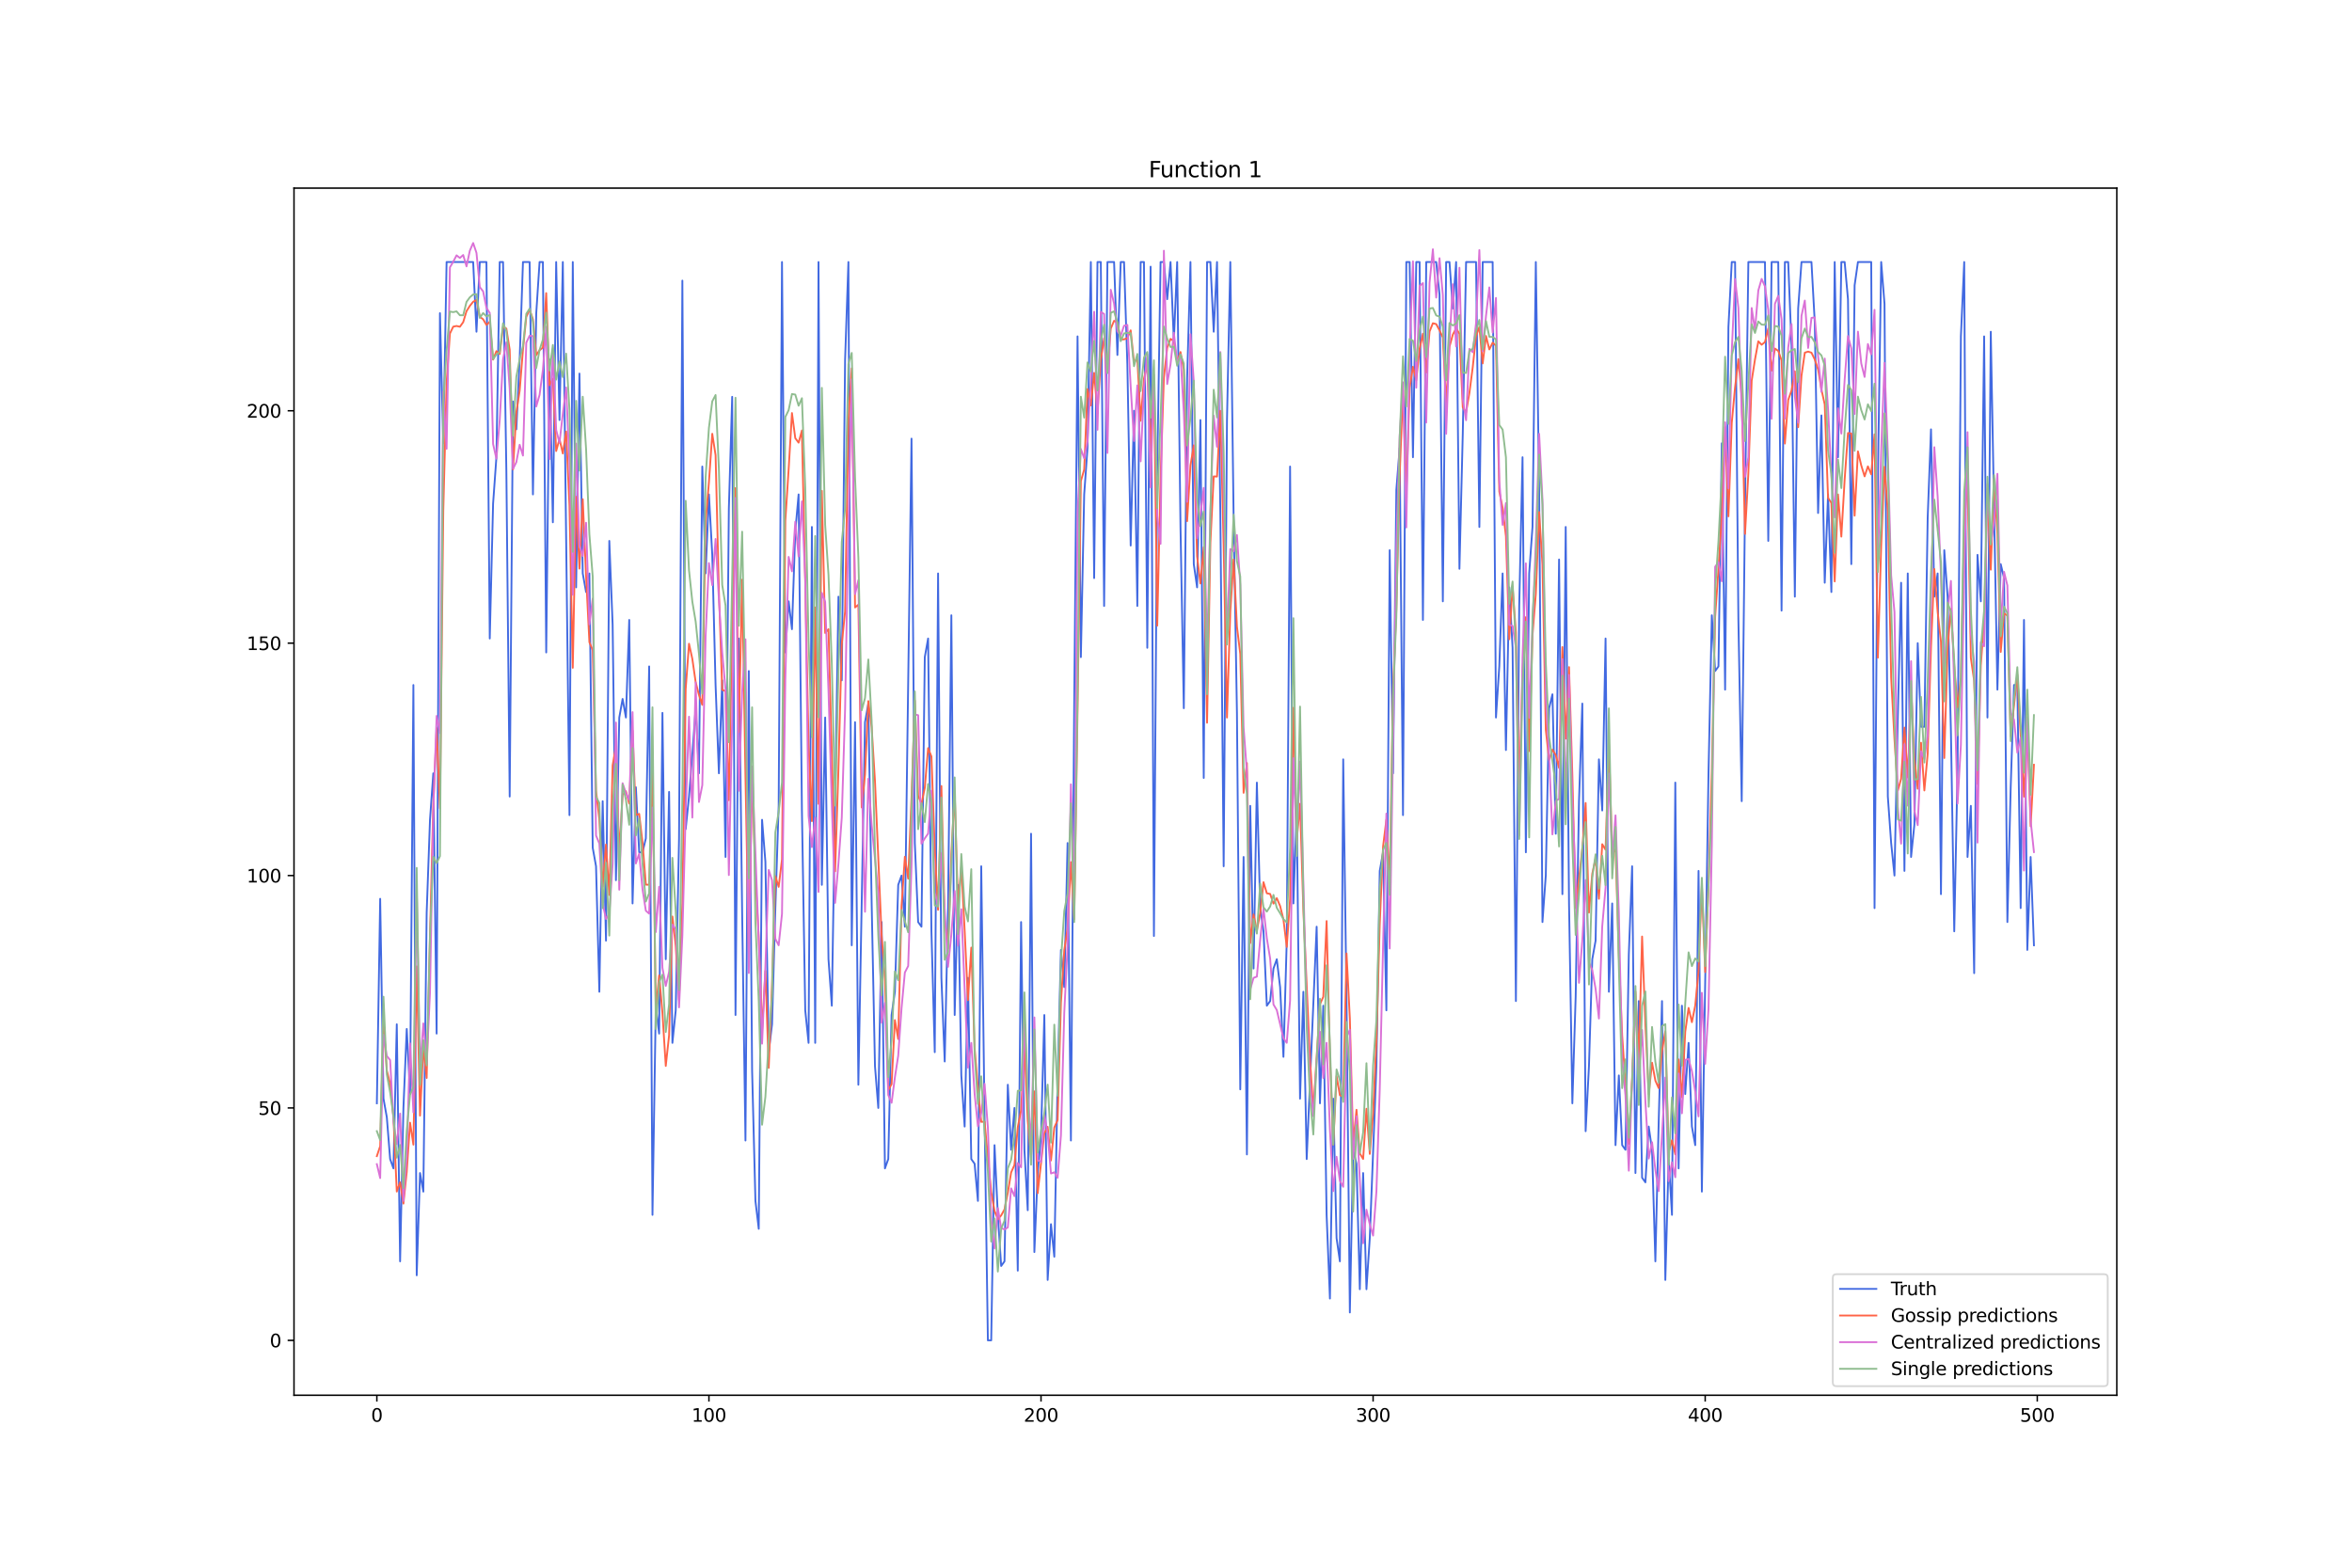 <?xml version="1.0" encoding="utf-8" standalone="no"?>
<!DOCTYPE svg PUBLIC "-//W3C//DTD SVG 1.1//EN"
  "http://www.w3.org/Graphics/SVG/1.1/DTD/svg11.dtd">
<svg xmlns:xlink="http://www.w3.org/1999/xlink" width="1296pt" height="864pt" viewBox="0 0 1296 864" xmlns="http://www.w3.org/2000/svg" version="1.1">
 <defs>
  <style type="text/css">*{stroke-linejoin: round; stroke-linecap: butt}</style>
 </defs>
 <g id="figure_1">
  <g id="patch_1">
   <path d="M 0 864 
L 1296 864 
L 1296 0 
L 0 0 
z
" style="fill: #ffffff"/>
  </g>
  <g id="axes_1">
   <g id="patch_2">
    <path d="M 162 768.96 
L 1166.4 768.96 
L 1166.4 103.68 
L 162 103.68 
z
" style="fill: #ffffff"/>
   </g>
   <g id="matplotlib.axis_1">
    <g id="xtick_1">
     <g id="line2d_1">
      <defs>
       <path id="m28ac983852" d="M 0 0 
L 0 3.5 
" style="stroke: #000000; stroke-width: 0.8"/>
      </defs>
      <g>
       <use xlink:href="#m28ac983852" x="207.655" y="768.96" style="stroke: #000000; stroke-width: 0.8"/>
      </g>
     </g>
     <g id="text_1">
      <!-- 0 -->
      <g transform="translate(204.473 783.558) scale(0.1 -0.1)">
       <defs>
        <path id="DejaVuSans-30" d="M 2034 4250 
Q 1547 4250 1301 3770 
Q 1056 3291 1056 2328 
Q 1056 1369 1301 889 
Q 1547 409 2034 409 
Q 2525 409 2770 889 
Q 3016 1369 3016 2328 
Q 3016 3291 2770 3770 
Q 2525 4250 2034 4250 
z
M 2034 4750 
Q 2819 4750 3233 4129 
Q 3647 3509 3647 2328 
Q 3647 1150 3233 529 
Q 2819 -91 2034 -91 
Q 1250 -91 836 529 
Q 422 1150 422 2328 
Q 422 3509 836 4129 
Q 1250 4750 2034 4750 
z
" transform="scale(0.016)"/>
       </defs>
       <use xlink:href="#DejaVuSans-30"/>
      </g>
     </g>
    </g>
    <g id="xtick_2">
     <g id="line2d_2">
      <g>
       <use xlink:href="#m28ac983852" x="390.639" y="768.96" style="stroke: #000000; stroke-width: 0.8"/>
      </g>
     </g>
     <g id="text_2">
      <!-- 100 -->
      <g transform="translate(381.095 783.558) scale(0.1 -0.1)">
       <defs>
        <path id="DejaVuSans-31" d="M 794 531 
L 1825 531 
L 1825 4091 
L 703 3866 
L 703 4441 
L 1819 4666 
L 2450 4666 
L 2450 531 
L 3481 531 
L 3481 0 
L 794 0 
L 794 531 
z
" transform="scale(0.016)"/>
       </defs>
       <use xlink:href="#DejaVuSans-31"/>
       <use xlink:href="#DejaVuSans-30" x="63.623"/>
       <use xlink:href="#DejaVuSans-30" x="127.246"/>
      </g>
     </g>
    </g>
    <g id="xtick_3">
     <g id="line2d_3">
      <g>
       <use xlink:href="#m28ac983852" x="573.623" y="768.96" style="stroke: #000000; stroke-width: 0.8"/>
      </g>
     </g>
     <g id="text_3">
      <!-- 200 -->
      <g transform="translate(564.079 783.558) scale(0.1 -0.1)">
       <defs>
        <path id="DejaVuSans-32" d="M 1228 531 
L 3431 531 
L 3431 0 
L 469 0 
L 469 531 
Q 828 903 1448 1529 
Q 2069 2156 2228 2338 
Q 2531 2678 2651 2914 
Q 2772 3150 2772 3378 
Q 2772 3750 2511 3984 
Q 2250 4219 1831 4219 
Q 1534 4219 1204 4116 
Q 875 4013 500 3803 
L 500 4441 
Q 881 4594 1212 4672 
Q 1544 4750 1819 4750 
Q 2544 4750 2975 4387 
Q 3406 4025 3406 3419 
Q 3406 3131 3298 2873 
Q 3191 2616 2906 2266 
Q 2828 2175 2409 1742 
Q 1991 1309 1228 531 
z
" transform="scale(0.016)"/>
       </defs>
       <use xlink:href="#DejaVuSans-32"/>
       <use xlink:href="#DejaVuSans-30" x="63.623"/>
       <use xlink:href="#DejaVuSans-30" x="127.246"/>
      </g>
     </g>
    </g>
    <g id="xtick_4">
     <g id="line2d_4">
      <g>
       <use xlink:href="#m28ac983852" x="756.607" y="768.96" style="stroke: #000000; stroke-width: 0.8"/>
      </g>
     </g>
     <g id="text_4">
      <!-- 300 -->
      <g transform="translate(747.063 783.558) scale(0.1 -0.1)">
       <defs>
        <path id="DejaVuSans-33" d="M 2597 2516 
Q 3050 2419 3304 2112 
Q 3559 1806 3559 1356 
Q 3559 666 3084 287 
Q 2609 -91 1734 -91 
Q 1441 -91 1130 -33 
Q 819 25 488 141 
L 488 750 
Q 750 597 1062 519 
Q 1375 441 1716 441 
Q 2309 441 2620 675 
Q 2931 909 2931 1356 
Q 2931 1769 2642 2001 
Q 2353 2234 1838 2234 
L 1294 2234 
L 1294 2753 
L 1863 2753 
Q 2328 2753 2575 2939 
Q 2822 3125 2822 3475 
Q 2822 3834 2567 4026 
Q 2313 4219 1838 4219 
Q 1578 4219 1281 4162 
Q 984 4106 628 3988 
L 628 4550 
Q 988 4650 1302 4700 
Q 1616 4750 1894 4750 
Q 2613 4750 3031 4423 
Q 3450 4097 3450 3541 
Q 3450 3153 3228 2886 
Q 3006 2619 2597 2516 
z
" transform="scale(0.016)"/>
       </defs>
       <use xlink:href="#DejaVuSans-33"/>
       <use xlink:href="#DejaVuSans-30" x="63.623"/>
       <use xlink:href="#DejaVuSans-30" x="127.246"/>
      </g>
     </g>
    </g>
    <g id="xtick_5">
     <g id="line2d_5">
      <g>
       <use xlink:href="#m28ac983852" x="939.591" y="768.96" style="stroke: #000000; stroke-width: 0.8"/>
      </g>
     </g>
     <g id="text_5">
      <!-- 400 -->
      <g transform="translate(930.047 783.558) scale(0.1 -0.1)">
       <defs>
        <path id="DejaVuSans-34" d="M 2419 4116 
L 825 1625 
L 2419 1625 
L 2419 4116 
z
M 2253 4666 
L 3047 4666 
L 3047 1625 
L 3713 1625 
L 3713 1100 
L 3047 1100 
L 3047 0 
L 2419 0 
L 2419 1100 
L 313 1100 
L 313 1709 
L 2253 4666 
z
" transform="scale(0.016)"/>
       </defs>
       <use xlink:href="#DejaVuSans-34"/>
       <use xlink:href="#DejaVuSans-30" x="63.623"/>
       <use xlink:href="#DejaVuSans-30" x="127.246"/>
      </g>
     </g>
    </g>
    <g id="xtick_6">
     <g id="line2d_6">
      <g>
       <use xlink:href="#m28ac983852" x="1122.575" y="768.96" style="stroke: #000000; stroke-width: 0.8"/>
      </g>
     </g>
     <g id="text_6">
      <!-- 500 -->
      <g transform="translate(1113.032 783.558) scale(0.1 -0.1)">
       <defs>
        <path id="DejaVuSans-35" d="M 691 4666 
L 3169 4666 
L 3169 4134 
L 1269 4134 
L 1269 2991 
Q 1406 3038 1543 3061 
Q 1681 3084 1819 3084 
Q 2600 3084 3056 2656 
Q 3513 2228 3513 1497 
Q 3513 744 3044 326 
Q 2575 -91 1722 -91 
Q 1428 -91 1123 -41 
Q 819 9 494 109 
L 494 744 
Q 775 591 1075 516 
Q 1375 441 1709 441 
Q 2250 441 2565 725 
Q 2881 1009 2881 1497 
Q 2881 1984 2565 2268 
Q 2250 2553 1709 2553 
Q 1456 2553 1204 2497 
Q 953 2441 691 2322 
L 691 4666 
z
" transform="scale(0.016)"/>
       </defs>
       <use xlink:href="#DejaVuSans-35"/>
       <use xlink:href="#DejaVuSans-30" x="63.623"/>
       <use xlink:href="#DejaVuSans-30" x="127.246"/>
      </g>
     </g>
    </g>
   </g>
   <g id="matplotlib.axis_2">
    <g id="ytick_1">
     <g id="line2d_7">
      <defs>
       <path id="m2961b2c494" d="M 0 0 
L -3.5 0 
" style="stroke: #000000; stroke-width: 0.8"/>
      </defs>
      <g>
       <use xlink:href="#m2961b2c494" x="162" y="738.72" style="stroke: #000000; stroke-width: 0.8"/>
      </g>
     </g>
     <g id="text_7">
      <!-- 0 -->
      <g transform="translate(148.637 742.519) scale(0.1 -0.1)">
       <use xlink:href="#DejaVuSans-30"/>
      </g>
     </g>
    </g>
    <g id="ytick_2">
     <g id="line2d_8">
      <g>
       <use xlink:href="#m2961b2c494" x="162" y="610.635" style="stroke: #000000; stroke-width: 0.8"/>
      </g>
     </g>
     <g id="text_8">
      <!-- 50 -->
      <g transform="translate(142.275 614.434) scale(0.1 -0.1)">
       <use xlink:href="#DejaVuSans-35"/>
       <use xlink:href="#DejaVuSans-30" x="63.623"/>
      </g>
     </g>
    </g>
    <g id="ytick_3">
     <g id="line2d_9">
      <g>
       <use xlink:href="#m2961b2c494" x="162" y="482.55" style="stroke: #000000; stroke-width: 0.8"/>
      </g>
     </g>
     <g id="text_9">
      <!-- 100 -->
      <g transform="translate(135.912 486.349) scale(0.1 -0.1)">
       <use xlink:href="#DejaVuSans-31"/>
       <use xlink:href="#DejaVuSans-30" x="63.623"/>
       <use xlink:href="#DejaVuSans-30" x="127.246"/>
      </g>
     </g>
    </g>
    <g id="ytick_4">
     <g id="line2d_10">
      <g>
       <use xlink:href="#m2961b2c494" x="162" y="354.464" style="stroke: #000000; stroke-width: 0.8"/>
      </g>
     </g>
     <g id="text_10">
      <!-- 150 -->
      <g transform="translate(135.912 358.263) scale(0.1 -0.1)">
       <use xlink:href="#DejaVuSans-31"/>
       <use xlink:href="#DejaVuSans-35" x="63.623"/>
       <use xlink:href="#DejaVuSans-30" x="127.246"/>
      </g>
     </g>
    </g>
    <g id="ytick_5">
     <g id="line2d_11">
      <g>
       <use xlink:href="#m2961b2c494" x="162" y="226.379" style="stroke: #000000; stroke-width: 0.8"/>
      </g>
     </g>
     <g id="text_11">
      <!-- 200 -->
      <g transform="translate(135.912 230.178) scale(0.1 -0.1)">
       <use xlink:href="#DejaVuSans-32"/>
       <use xlink:href="#DejaVuSans-30" x="63.623"/>
       <use xlink:href="#DejaVuSans-30" x="127.246"/>
      </g>
     </g>
    </g>
   </g>
   <g id="line2d_12">
    <path d="M 207.655 608.073 
L 209.484 495.358 
L 211.314 605.511 
L 213.144 615.758 
L 214.974 638.814 
L 216.804 643.937 
L 218.634 564.524 
L 220.463 695.171 
L 222.293 610.635 
L 224.123 567.086 
L 225.953 602.95 
L 227.783 377.52 
L 229.613 702.856 
L 231.442 646.499 
L 233.272 656.745 
L 235.102 503.043 
L 236.932 451.809 
L 238.762 426.192 
L 240.592 569.647 
L 242.422 172.583 
L 244.251 244.311 
L 246.081 144.404 
L 260.72 144.404 
L 262.55 182.83 
L 264.38 144.404 
L 268.039 144.404 
L 269.869 351.903 
L 271.699 277.613 
L 273.529 251.996 
L 275.359 144.404 
L 277.189 144.404 
L 279.018 259.681 
L 280.848 439.001 
L 282.678 221.256 
L 284.508 236.626 
L 286.338 198.2 
L 288.168 144.404 
L 291.827 144.404 
L 293.657 272.49 
L 295.487 172.583 
L 297.317 144.404 
L 299.147 144.404 
L 300.976 359.588 
L 302.806 198.2 
L 304.636 287.86 
L 306.466 144.404 
L 308.296 231.502 
L 310.126 144.404 
L 313.785 449.247 
L 315.615 144.404 
L 317.445 323.724 
L 319.275 205.885 
L 321.105 316.039 
L 322.935 326.285 
L 324.764 316.039 
L 326.594 467.179 
L 328.424 477.426 
L 330.254 546.592 
L 332.084 441.562 
L 333.914 518.413 
L 335.743 298.107 
L 337.573 344.217 
L 339.403 485.111 
L 341.233 395.452 
L 343.063 385.205 
L 344.893 395.452 
L 346.723 341.656 
L 348.552 497.92 
L 350.382 433.877 
L 352.212 469.741 
L 354.042 469.741 
L 355.872 462.056 
L 357.702 367.273 
L 359.531 669.554 
L 361.361 554.277 
L 363.191 569.647 
L 365.021 392.89 
L 366.851 528.66 
L 368.681 436.439 
L 370.51 574.771 
L 372.34 556.839 
L 374.17 462.056 
L 376 154.651 
L 377.83 456.932 
L 379.66 439.001 
L 381.489 415.945 
L 383.319 390.328 
L 385.149 426.192 
L 386.979 257.119 
L 388.809 316.039 
L 390.639 272.49 
L 392.469 305.792 
L 394.298 377.52 
L 396.128 426.192 
L 397.958 374.958 
L 399.788 472.303 
L 401.618 280.175 
L 403.448 218.694 
L 405.277 559.401 
L 407.107 351.903 
L 408.937 503.043 
L 410.767 628.567 
L 412.597 369.834 
L 414.427 590.141 
L 416.256 661.869 
L 418.086 677.239 
L 419.916 451.809 
L 421.746 474.864 
L 423.576 579.894 
L 425.406 564.524 
L 427.236 500.481 
L 429.065 444.124 
L 430.895 144.404 
L 432.725 359.588 
L 434.555 331.409 
L 436.385 346.779 
L 438.215 292.983 
L 440.044 272.49 
L 441.874 446.686 
L 443.704 556.839 
L 445.534 574.771 
L 447.364 290.422 
L 449.194 574.771 
L 451.023 144.404 
L 452.853 487.673 
L 454.683 395.452 
L 456.513 528.66 
L 458.343 554.277 
L 462.003 328.847 
L 463.832 374.958 
L 465.662 198.2 
L 467.492 144.404 
L 469.322 520.975 
L 471.152 398.013 
L 472.982 597.826 
L 476.641 398.013 
L 478.471 387.766 
L 480.301 497.92 
L 482.131 587.579 
L 483.961 610.635 
L 485.79 508.167 
L 487.62 643.937 
L 489.45 638.814 
L 491.28 559.401 
L 493.11 546.592 
L 494.94 487.673 
L 496.77 482.55 
L 498.599 510.728 
L 502.259 241.749 
L 504.089 464.618 
L 505.919 508.167 
L 507.749 510.728 
L 509.578 362.149 
L 511.408 351.903 
L 513.238 513.29 
L 515.068 579.894 
L 516.898 316.039 
L 518.728 538.907 
L 520.557 585.018 
L 522.387 500.481 
L 524.217 339.094 
L 526.047 559.401 
L 527.877 487.673 
L 529.707 592.703 
L 531.536 620.882 
L 533.366 538.907 
L 535.196 638.814 
L 537.026 641.375 
L 538.856 661.869 
L 540.686 477.426 
L 542.516 615.758 
L 544.345 738.72 
L 546.175 738.72 
L 548.005 631.128 
L 549.835 669.554 
L 551.665 697.733 
L 553.495 695.171 
L 555.324 597.826 
L 557.154 633.69 
L 558.984 610.635 
L 560.814 700.294 
L 562.644 508.167 
L 564.474 633.69 
L 566.303 666.992 
L 568.133 459.494 
L 569.963 690.048 
L 571.793 646.499 
L 573.623 626.005 
L 575.453 559.401 
L 577.283 705.418 
L 579.112 674.677 
L 580.942 692.609 
L 582.772 595.265 
L 584.602 523.537 
L 586.432 544.03 
L 588.262 464.618 
L 590.091 628.567 
L 591.921 387.766 
L 593.751 185.392 
L 595.581 362.149 
L 597.411 272.49 
L 599.241 246.873 
L 601.07 144.404 
L 602.9 318.6 
L 604.73 144.404 
L 606.56 144.404 
L 608.39 333.971 
L 610.22 144.404 
L 613.879 144.404 
L 615.709 195.639 
L 617.539 144.404 
L 619.369 144.404 
L 621.199 200.762 
L 623.029 300.668 
L 624.858 226.379 
L 626.688 333.971 
L 628.518 144.404 
L 630.348 144.404 
L 632.178 357.026 
L 634.008 146.966 
L 635.837 515.852 
L 637.667 259.681 
L 639.497 144.404 
L 641.327 144.404 
L 643.157 164.898 
L 644.987 144.404 
L 646.817 187.953 
L 648.646 144.404 
L 650.476 290.422 
L 652.306 390.328 
L 654.136 208.447 
L 655.966 144.404 
L 657.796 310.915 
L 659.625 323.724 
L 661.455 231.502 
L 663.285 428.754 
L 665.115 144.404 
L 666.945 144.404 
L 668.775 182.83 
L 670.604 144.404 
L 672.434 282.737 
L 674.264 477.426 
L 676.094 231.502 
L 677.924 144.404 
L 679.754 285.298 
L 681.583 392.89 
L 683.413 600.388 
L 685.243 472.303 
L 687.073 636.252 
L 688.903 444.124 
L 690.733 533.784 
L 692.563 431.315 
L 694.392 500.481 
L 696.222 513.29 
L 698.052 554.277 
L 699.882 551.716 
L 701.712 533.784 
L 703.542 528.66 
L 705.371 544.03 
L 707.201 582.456 
L 709.031 518.413 
L 710.861 257.119 
L 712.691 497.92 
L 714.521 446.686 
L 716.35 605.511 
L 718.18 546.592 
L 720.01 638.814 
L 725.5 510.728 
L 727.33 608.073 
L 729.159 554.277 
L 730.989 669.554 
L 732.819 715.665 
L 734.649 605.511 
L 736.479 682.362 
L 738.309 695.171 
L 740.138 418.507 
L 741.968 551.716 
L 743.798 723.35 
L 745.628 633.69 
L 747.458 641.375 
L 749.288 710.541 
L 751.117 646.499 
L 752.947 710.541 
L 754.777 682.362 
L 758.437 587.579 
L 760.267 479.988 
L 762.097 469.741 
L 763.926 556.839 
L 765.756 303.23 
L 767.586 426.192 
L 769.416 269.928 
L 771.246 246.873 
L 773.076 449.247 
L 774.905 144.404 
L 776.735 144.404 
L 778.565 251.996 
L 780.395 144.404 
L 782.225 144.404 
L 784.055 341.656 
L 785.884 144.404 
L 791.374 144.404 
L 793.204 162.336 
L 795.034 331.409 
L 796.864 144.404 
L 798.693 144.404 
L 800.523 170.021 
L 802.353 144.404 
L 804.183 313.477 
L 806.013 239.188 
L 807.843 144.404 
L 813.332 144.404 
L 815.162 290.422 
L 816.992 144.404 
L 822.481 144.404 
L 824.311 395.452 
L 826.141 367.273 
L 827.971 316.039 
L 829.801 413.383 
L 831.63 323.724 
L 833.46 357.026 
L 835.29 551.716 
L 837.12 333.971 
L 838.95 251.996 
L 840.78 469.741 
L 842.61 316.039 
L 844.439 290.422 
L 846.269 144.404 
L 848.099 269.928 
L 849.929 508.167 
L 851.759 482.55 
L 853.589 390.328 
L 855.418 382.643 
L 857.248 459.494 
L 859.078 308.354 
L 860.908 492.796 
L 862.738 290.422 
L 864.568 497.92 
L 866.397 608.073 
L 868.227 549.154 
L 870.057 441.562 
L 871.887 387.766 
L 873.717 623.443 
L 875.547 587.579 
L 877.377 528.66 
L 879.206 518.413 
L 881.036 418.507 
L 882.866 446.686 
L 884.696 351.903 
L 886.526 546.592 
L 888.356 497.92 
L 890.185 631.128 
L 892.015 592.703 
L 893.845 631.128 
L 895.675 633.69 
L 897.505 526.098 
L 899.335 477.426 
L 901.164 646.499 
L 902.994 551.716 
L 904.824 649.06 
L 906.654 651.622 
L 908.484 620.882 
L 910.314 633.69 
L 912.144 695.171 
L 913.973 618.32 
L 915.803 551.716 
L 917.633 705.418 
L 919.463 638.814 
L 921.293 669.554 
L 923.123 431.315 
L 924.952 643.937 
L 926.782 554.277 
L 928.612 602.95 
L 930.442 574.771 
L 932.272 620.882 
L 934.102 631.128 
L 935.931 479.988 
L 937.761 656.745 
L 941.421 426.192 
L 943.251 339.094 
L 945.081 369.834 
L 946.911 367.273 
L 948.74 244.311 
L 950.57 380.081 
L 952.4 180.268 
L 954.23 144.404 
L 956.06 144.404 
L 957.89 341.656 
L 959.719 441.562 
L 961.549 277.613 
L 963.379 144.404 
L 972.528 144.404 
L 974.358 298.107 
L 976.188 144.404 
L 979.848 144.404 
L 981.678 336.532 
L 983.507 144.404 
L 985.337 144.404 
L 987.167 190.515 
L 988.997 328.847 
L 990.827 170.021 
L 992.657 144.404 
L 998.146 144.404 
L 999.976 177.707 
L 1001.806 282.737 
L 1003.636 228.941 
L 1005.465 321.162 
L 1007.295 272.49 
L 1009.125 326.285 
L 1010.955 144.404 
L 1012.785 251.996 
L 1014.615 144.404 
L 1016.444 144.404 
L 1018.274 164.898 
L 1020.104 310.915 
L 1021.934 157.213 
L 1023.764 144.404 
L 1031.083 144.404 
L 1032.913 500.481 
L 1034.743 264.805 
L 1036.573 144.404 
L 1038.403 167.46 
L 1040.232 439.001 
L 1042.062 464.618 
L 1043.892 482.55 
L 1045.722 395.452 
L 1047.552 321.162 
L 1049.382 479.988 
L 1051.211 316.039 
L 1053.041 472.303 
L 1054.871 454.371 
L 1056.701 354.464 
L 1058.531 400.575 
L 1060.361 400.575 
L 1062.191 285.298 
L 1064.02 236.626 
L 1065.85 328.847 
L 1067.68 316.039 
L 1069.51 492.796 
L 1071.34 303.23 
L 1073.17 328.847 
L 1074.999 403.137 
L 1076.829 513.29 
L 1078.659 423.63 
L 1080.489 185.392 
L 1082.319 144.404 
L 1084.149 472.303 
L 1085.978 444.124 
L 1087.808 536.345 
L 1089.638 305.792 
L 1091.468 331.409 
L 1093.298 185.392 
L 1095.128 395.452 
L 1096.958 182.83 
L 1100.617 380.081 
L 1102.447 310.915 
L 1104.277 318.6 
L 1106.107 508.167 
L 1107.937 433.877 
L 1109.766 377.52 
L 1111.596 377.52 
L 1113.426 500.481 
L 1115.256 341.656 
L 1117.086 523.537 
L 1118.916 472.303 
L 1120.745 520.975 
L 1120.745 520.975 
" clip-path="url(#p21aac2288f)" style="fill: none; stroke: #4169e1; stroke-linecap: square"/>
   </g>
   <g id="line2d_13">
    <path d="M 207.655 637.18 
L 209.484 631.691 
L 211.314 563.065 
L 213.144 589.979 
L 214.974 597.279 
L 216.804 616.052 
L 218.634 656.719 
L 220.463 651.594 
L 222.293 663.344 
L 224.123 645.839 
L 225.953 618.743 
L 227.783 630.858 
L 229.613 532.573 
L 231.442 614.845 
L 233.272 577.266 
L 235.102 594.102 
L 236.932 515.908 
L 238.762 443.191 
L 240.592 401.294 
L 242.422 445.459 
L 244.251 281.641 
L 246.081 211.032 
L 247.911 183.814 
L 249.741 180.032 
L 251.571 179.661 
L 253.401 180.086 
L 255.23 177.557 
L 257.06 171.494 
L 258.89 168.579 
L 260.72 166.308 
L 262.55 165.35 
L 264.38 174.566 
L 266.209 175.95 
L 268.039 179.07 
L 269.869 177.287 
L 271.699 198.197 
L 273.529 193.52 
L 275.359 195.088 
L 277.189 180.123 
L 279.018 181.075 
L 280.848 192.714 
L 282.678 258.723 
L 284.508 227.346 
L 286.338 215.371 
L 288.168 192.709 
L 289.997 174.66 
L 291.827 170.638 
L 293.657 175.951 
L 295.487 195.733 
L 297.317 193.029 
L 299.147 191.534 
L 300.976 161.55 
L 302.806 212.343 
L 304.636 208.723 
L 306.466 248.577 
L 308.296 241.93 
L 310.126 249.918 
L 311.956 237.8 
L 313.785 278.486 
L 315.615 368.045 
L 317.445 273.804 
L 319.275 313.395 
L 321.105 275.143 
L 322.935 317.147 
L 324.764 353.946 
L 326.594 358.332 
L 328.424 435.732 
L 330.254 451.449 
L 332.084 488.706 
L 333.914 465.458 
L 335.743 493.277 
L 337.573 421.832 
L 339.403 411.013 
L 341.233 471.25 
L 343.063 438.037 
L 344.893 436.079 
L 346.723 442.866 
L 348.552 402.668 
L 350.382 449.194 
L 352.212 448.558 
L 354.042 464.451 
L 355.872 487.549 
L 357.702 487.643 
L 359.531 424.997 
L 361.361 556.623 
L 363.191 537.57 
L 365.021 558.176 
L 366.851 587.464 
L 368.681 570.584 
L 370.51 505.104 
L 372.34 521.36 
L 374.17 551.093 
L 376 497.853 
L 377.83 379.842 
L 379.66 354.782 
L 381.489 363.144 
L 383.319 375.921 
L 385.149 383.002 
L 386.979 388.488 
L 388.809 287.742 
L 390.639 265.751 
L 392.469 239.063 
L 394.298 250.853 
L 396.128 325.595 
L 397.958 380.154 
L 399.788 380.957 
L 401.618 441.031 
L 403.448 348.242 
L 405.277 268.996 
L 407.107 403.413 
L 408.937 319.482 
L 410.767 427.86 
L 412.597 524.275 
L 414.427 426.68 
L 416.256 483.123 
L 418.086 517.382 
L 419.916 567.914 
L 421.746 535.087 
L 423.576 588.559 
L 425.406 542.574 
L 427.236 482.898 
L 429.065 488.772 
L 430.895 473.627 
L 432.725 287.108 
L 434.555 258.702 
L 436.385 227.638 
L 438.215 241.482 
L 440.044 243.969 
L 441.874 237.23 
L 443.704 320.5 
L 445.534 410.09 
L 447.364 452.567 
L 449.194 334.749 
L 451.023 443.05 
L 452.853 270.514 
L 454.683 348.848 
L 456.513 346.763 
L 458.343 415.816 
L 460.173 480.221 
L 462.003 423.595 
L 463.832 355.065 
L 465.662 337.02 
L 467.492 231.403 
L 469.322 202.966 
L 471.152 334.782 
L 472.982 333.272 
L 474.811 445.007 
L 476.641 426.767 
L 478.471 386.379 
L 480.301 400.807 
L 482.131 430.491 
L 485.79 515.623 
L 487.62 539.486 
L 489.45 600.818 
L 491.28 597.513 
L 493.11 562.206 
L 494.94 572.635 
L 496.77 499.361 
L 498.599 472.202 
L 500.429 484.231 
L 502.259 439.665 
L 504.089 386.039 
L 505.919 438.517 
L 507.749 443.054 
L 509.578 434.196 
L 511.408 412.317 
L 513.238 416.943 
L 515.068 467.801 
L 516.898 501.415 
L 518.728 433.184 
L 520.557 506.917 
L 522.387 522.741 
L 524.217 470.582 
L 526.047 436.686 
L 527.877 499.706 
L 529.707 477.812 
L 531.536 512.669 
L 533.366 551.231 
L 535.196 522.252 
L 537.026 577.684 
L 538.856 599.493 
L 540.686 618.304 
L 542.516 618.178 
L 546.175 656.974 
L 548.005 667.35 
L 549.835 671.947 
L 551.665 669.852 
L 553.495 666.547 
L 555.324 657.312 
L 557.154 646.183 
L 558.984 642.046 
L 560.814 621.229 
L 562.644 611.915 
L 564.474 576.461 
L 566.303 617.472 
L 568.133 638.184 
L 569.963 601.475 
L 571.793 657.615 
L 575.453 624.613 
L 577.283 621.018 
L 579.112 639.582 
L 580.942 621.438 
L 582.772 617.283 
L 584.602 552.587 
L 586.432 523.667 
L 588.262 511.692 
L 590.091 475.131 
L 591.921 506.63 
L 593.751 391.677 
L 595.581 265.111 
L 597.411 258.81 
L 599.241 214.391 
L 601.07 223.447 
L 602.9 205.495 
L 604.73 227.626 
L 606.56 198.23 
L 608.39 186.359 
L 610.22 204.221 
L 612.05 181.106 
L 613.879 176.808 
L 615.709 177.603 
L 617.539 187.076 
L 619.369 187.019 
L 621.199 186.354 
L 623.029 182.063 
L 624.858 199.679 
L 626.688 197.687 
L 628.518 231.907 
L 630.348 208.653 
L 632.178 200.919 
L 634.008 249.051 
L 635.837 208.631 
L 637.667 344.823 
L 639.497 263.097 
L 641.327 208.087 
L 643.157 191.611 
L 644.987 186.761 
L 646.817 187.977 
L 648.646 199.502 
L 650.476 193.995 
L 652.306 203.683 
L 654.136 287.221 
L 655.966 256.548 
L 657.796 245.414 
L 659.625 306.617 
L 661.455 321.593 
L 663.285 301.579 
L 665.115 398.32 
L 666.945 298.996 
L 668.775 262.564 
L 670.604 262.65 
L 672.434 226.414 
L 674.264 301.082 
L 676.094 395.467 
L 677.924 336.885 
L 679.754 308.342 
L 681.583 345.369 
L 683.413 360.39 
L 685.243 436.95 
L 687.073 420.535 
L 688.903 519.775 
L 690.733 503.971 
L 692.563 512.923 
L 694.392 503.263 
L 696.222 486.2 
L 698.052 492.317 
L 699.882 492.679 
L 701.712 498.02 
L 703.542 494.999 
L 705.371 499.333 
L 707.201 506.735 
L 709.031 521.875 
L 710.861 495.53 
L 712.691 390.072 
L 714.521 463.227 
L 716.35 442.965 
L 718.18 501.761 
L 721.84 584.101 
L 723.67 611.901 
L 727.33 553.444 
L 729.159 549.376 
L 730.989 507.623 
L 732.819 581.942 
L 734.649 630.816 
L 736.479 593.074 
L 738.309 603.65 
L 740.138 604.394 
L 741.968 525.463 
L 743.798 561.316 
L 745.628 630.258 
L 747.458 611.638 
L 749.288 635.689 
L 751.117 638.733 
L 752.947 611.06 
L 754.777 635.955 
L 756.607 613.743 
L 758.437 573.403 
L 760.267 509.583 
L 762.097 466.575 
L 763.926 451.687 
L 765.756 486.742 
L 767.586 379.684 
L 769.416 335.756 
L 771.246 262.135 
L 773.076 215.061 
L 774.905 271.769 
L 776.735 213.715 
L 778.565 202.131 
L 780.395 209.491 
L 782.225 192.237 
L 784.055 183.894 
L 785.884 205.372 
L 787.714 182.702 
L 789.544 178.144 
L 791.374 178.612 
L 793.204 182.028 
L 795.034 185.988 
L 796.864 222.34 
L 798.693 191.108 
L 800.523 184.427 
L 802.353 180.901 
L 804.183 183.945 
L 806.013 224.43 
L 807.843 227.258 
L 809.672 216.58 
L 811.502 202.438 
L 813.332 185.259 
L 815.162 180.185 
L 816.992 200.29 
L 818.822 185.178 
L 820.651 192.567 
L 822.481 188.842 
L 824.311 190.512 
L 826.141 270.927 
L 827.971 279.926 
L 829.801 295.543 
L 831.63 352.329 
L 833.46 323.38 
L 835.29 348.544 
L 837.12 435.094 
L 838.95 370.756 
L 840.78 340.139 
L 842.61 413.94 
L 844.439 350.08 
L 846.269 327.233 
L 848.099 282.178 
L 849.929 311.169 
L 851.759 402.118 
L 853.589 418.93 
L 855.418 413.107 
L 857.248 416.159 
L 859.078 423.234 
L 860.908 356.61 
L 862.738 407.103 
L 864.568 367.661 
L 866.397 426.983 
L 868.227 500.522 
L 871.887 467.698 
L 873.717 442.555 
L 875.547 502.958 
L 877.377 481.491 
L 879.206 473.084 
L 881.036 495.364 
L 882.866 465.261 
L 884.696 468.316 
L 886.526 410.332 
L 888.356 470.724 
L 890.185 467.916 
L 892.015 526.128 
L 893.845 570.638 
L 895.675 597.625 
L 897.505 630.4 
L 899.335 593.961 
L 901.164 546.393 
L 902.994 583.382 
L 904.824 516.149 
L 906.654 564.932 
L 908.484 603.004 
L 910.314 585.694 
L 912.144 595.572 
L 913.973 599.697 
L 915.803 579.166 
L 917.633 568.345 
L 919.463 634.972 
L 921.293 628.443 
L 923.123 636.204 
L 924.952 583.882 
L 926.782 604.787 
L 928.612 568.582 
L 930.442 555.502 
L 932.272 563.356 
L 934.102 554.204 
L 935.931 535.332 
L 937.761 488.024 
L 939.591 535.735 
L 941.421 487.583 
L 943.251 425.134 
L 945.081 339.939 
L 946.911 313.553 
L 948.74 283.436 
L 950.57 235.308 
L 952.4 284.576 
L 954.23 233.034 
L 956.06 213.44 
L 957.89 197.923 
L 959.719 218.884 
L 961.549 294.226 
L 963.379 260.897 
L 965.209 209.802 
L 967.039 198.088 
L 968.869 188.118 
L 970.698 189.993 
L 972.528 188.514 
L 974.358 181.019 
L 976.188 204.298 
L 978.018 192.09 
L 979.848 193.369 
L 981.678 198.566 
L 983.507 244.474 
L 985.337 220.429 
L 987.167 215.247 
L 988.997 204.636 
L 990.827 235.447 
L 992.657 207.066 
L 994.486 194.359 
L 996.316 193.773 
L 998.146 194.365 
L 999.976 198.103 
L 1001.806 203.567 
L 1003.636 214.59 
L 1005.465 222.882 
L 1007.295 274.448 
L 1009.125 277.161 
L 1010.955 320.446 
L 1012.785 272.5 
L 1014.615 295.747 
L 1016.444 264.268 
L 1018.274 238.646 
L 1020.104 238.927 
L 1021.934 284.197 
L 1023.764 248.764 
L 1025.594 256.514 
L 1027.424 262.538 
L 1029.253 257.034 
L 1031.083 261.445 
L 1032.913 239.353 
L 1034.743 362.477 
L 1036.573 300.754 
L 1038.403 257.25 
L 1040.232 281.916 
L 1042.062 373.286 
L 1043.892 407.517 
L 1045.722 435.74 
L 1047.552 429.236 
L 1049.382 401.001 
L 1051.211 428.533 
L 1053.041 378.851 
L 1054.871 418 
L 1056.701 434.699 
L 1058.531 409.34 
L 1060.361 435.648 
L 1062.191 415.456 
L 1064.02 356.96 
L 1065.85 313.619 
L 1067.68 337.205 
L 1069.51 353.738 
L 1071.34 417.774 
L 1073.17 356.66 
L 1074.999 335.609 
L 1076.829 367.015 
L 1078.659 389.805 
L 1080.489 373.571 
L 1082.319 290.169 
L 1084.149 263.175 
L 1085.978 362.583 
L 1087.808 375.318 
L 1089.638 432.098 
L 1091.468 366.725 
L 1093.298 341.694 
L 1095.128 269.543 
L 1096.958 313.965 
L 1098.787 264.066 
L 1100.617 294.244 
L 1102.447 359.308 
L 1104.277 338.015 
L 1106.107 339.266 
L 1107.937 405.811 
L 1111.596 371.769 
L 1115.256 439.062 
L 1117.086 398.955 
L 1118.916 455.392 
L 1120.745 421.504 
L 1120.745 421.504 
" clip-path="url(#p21aac2288f)" style="fill: none; stroke: #ff6347; stroke-linecap: square"/>
   </g>
   <g id="line2d_14">
    <path d="M 207.655 641.592 
L 209.484 649.277 
L 211.314 570.256 
L 213.144 581.961 
L 214.974 584.253 
L 216.804 618.123 
L 218.634 630.613 
L 220.463 613.721 
L 222.293 661.891 
L 224.123 636.678 
L 225.953 575.015 
L 227.783 613.074 
L 229.613 490.966 
L 231.442 588.452 
L 233.272 564.024 
L 235.102 586.191 
L 236.932 547.151 
L 238.762 447.335 
L 240.592 394.555 
L 242.422 403.988 
L 244.251 215.844 
L 246.081 247.336 
L 247.911 147.343 
L 249.741 144.242 
L 251.571 140.734 
L 253.401 142.164 
L 255.23 140.541 
L 257.06 146.81 
L 258.89 138.158 
L 260.72 133.92 
L 262.55 139.371 
L 264.38 158.238 
L 266.209 160.584 
L 268.039 169.631 
L 269.869 172.476 
L 271.699 244.718 
L 273.529 252.809 
L 275.359 231.504 
L 277.189 197.931 
L 279.018 188.629 
L 280.848 214.115 
L 282.678 258.388 
L 284.508 254.716 
L 286.338 245.122 
L 288.168 251.079 
L 289.997 188.854 
L 291.827 185.007 
L 293.657 185.232 
L 295.487 224.036 
L 297.317 217.63 
L 299.147 203.801 
L 300.976 180.07 
L 302.806 252.997 
L 304.636 192.279 
L 306.466 237.014 
L 308.296 244.014 
L 310.126 228.076 
L 311.956 213.561 
L 313.785 254.839 
L 315.615 327.826 
L 317.445 244.471 
L 319.275 300.506 
L 321.105 306.464 
L 322.935 288.126 
L 324.764 344.133 
L 326.594 329.911 
L 328.424 460.497 
L 330.254 464.845 
L 332.084 497.904 
L 333.914 506.514 
L 335.743 503.584 
L 337.573 476.196 
L 339.403 398.219 
L 341.233 490.349 
L 343.063 431.65 
L 344.893 437.049 
L 346.723 440.987 
L 348.552 392.47 
L 350.382 475.885 
L 352.212 470.466 
L 354.042 490.077 
L 355.872 501.919 
L 357.702 503.541 
L 359.531 445.035 
L 361.361 513.679 
L 363.191 488.724 
L 365.021 533.435 
L 366.851 543.37 
L 368.681 535.585 
L 370.51 509.571 
L 372.34 512.058 
L 374.17 555.193 
L 376 515.604 
L 377.83 448.015 
L 379.66 394.985 
L 381.489 450.576 
L 383.319 376.036 
L 385.149 442.008 
L 386.979 432.747 
L 388.809 350.49 
L 390.639 310.34 
L 392.469 322.459 
L 394.298 297.048 
L 396.128 330.537 
L 397.958 359.555 
L 399.788 379.904 
L 401.618 482.272 
L 403.448 395.746 
L 405.277 274.405 
L 407.107 435.827 
L 408.937 381.701 
L 410.767 352.344 
L 412.597 536.273 
L 414.427 422.385 
L 418.086 518.218 
L 419.916 575.198 
L 421.746 532.691 
L 423.576 479.464 
L 425.406 485.129 
L 427.236 517.456 
L 429.065 520.973 
L 430.895 503.651 
L 432.725 374.626 
L 434.555 306.919 
L 436.385 314.876 
L 438.215 287.534 
L 440.044 306.679 
L 441.874 276.327 
L 443.704 319.228 
L 445.534 449.647 
L 447.364 466.875 
L 449.194 450.633 
L 451.023 491.562 
L 452.853 326.741 
L 454.683 331.715 
L 456.513 380.686 
L 458.343 443.242 
L 460.173 497.615 
L 462.003 475.815 
L 463.832 450.622 
L 465.662 390.857 
L 467.492 288.39 
L 469.322 209.01 
L 471.152 327.417 
L 472.982 319.76 
L 474.811 427.826 
L 476.641 502.492 
L 478.471 429.2 
L 480.301 454.624 
L 483.961 491.982 
L 485.79 563.627 
L 487.62 552.746 
L 489.45 603.484 
L 491.28 607.782 
L 493.11 593.746 
L 494.94 581.787 
L 496.77 555.575 
L 498.599 535.98 
L 500.429 532.4 
L 502.259 477.285 
L 504.089 393.72 
L 505.919 394.175 
L 507.749 465.007 
L 509.578 462.047 
L 511.408 459.423 
L 513.238 435.725 
L 515.068 492.042 
L 516.898 499.097 
L 518.728 470.266 
L 522.387 532.861 
L 524.217 514.953 
L 526.047 491.033 
L 527.877 521.177 
L 529.707 501.095 
L 533.366 588.444 
L 535.196 574.774 
L 537.026 602.784 
L 538.856 620.745 
L 540.686 613.412 
L 542.516 597.307 
L 544.345 621.533 
L 546.175 672.205 
L 548.005 688.081 
L 549.835 665.826 
L 551.665 676.877 
L 553.495 677.559 
L 555.324 676.464 
L 557.154 654.952 
L 558.984 659.22 
L 560.814 640.979 
L 562.644 643.332 
L 564.474 561.661 
L 566.303 600.961 
L 568.133 631.404 
L 569.963 560.733 
L 571.793 639.389 
L 573.623 640.448 
L 575.453 614.134 
L 577.283 624.973 
L 579.112 646.752 
L 580.942 646.081 
L 582.772 649.113 
L 584.602 625.704 
L 586.432 558.126 
L 588.262 521.294 
L 590.091 432.274 
L 591.921 497.924 
L 593.751 282.384 
L 595.581 247.442 
L 597.411 252.558 
L 599.241 243.257 
L 601.07 210.071 
L 602.9 171.792 
L 604.73 236.886 
L 606.56 171.898 
L 608.39 173.05 
L 610.22 249.637 
L 612.05 159.686 
L 613.879 167.239 
L 615.709 182.573 
L 617.539 184.974 
L 619.369 179.536 
L 621.199 179.066 
L 623.029 212.965 
L 624.858 243.057 
L 626.688 212.39 
L 628.518 254.269 
L 630.348 213.885 
L 632.178 195.312 
L 634.008 268.615 
L 635.837 206.616 
L 637.667 284.456 
L 639.497 299.718 
L 641.327 138.18 
L 643.157 211.648 
L 644.987 200.753 
L 646.817 183.35 
L 648.646 199.98 
L 650.476 195.401 
L 652.306 227.475 
L 654.136 276.532 
L 655.966 184.216 
L 657.796 210.274 
L 659.625 296.622 
L 661.455 283.261 
L 663.285 268.885 
L 665.115 362.643 
L 666.945 282.061 
L 668.775 229.083 
L 670.604 246.223 
L 672.434 193.998 
L 676.094 351.24 
L 677.924 302.617 
L 679.754 303.801 
L 681.583 294.882 
L 683.413 322.292 
L 685.243 400.847 
L 687.073 425.732 
L 688.903 545.305 
L 690.733 538.929 
L 692.563 538.242 
L 694.392 517.961 
L 696.222 500.641 
L 698.052 517.082 
L 699.882 528.359 
L 701.712 553.607 
L 703.542 556.679 
L 707.201 572.221 
L 709.031 574.729 
L 710.861 551.437 
L 712.691 417.86 
L 714.521 465.421 
L 716.35 419.677 
L 718.18 486.281 
L 720.01 558.447 
L 721.84 595.976 
L 723.67 615.215 
L 725.5 584.552 
L 727.33 568.618 
L 729.159 594.11 
L 730.989 574.714 
L 732.819 622.642 
L 734.649 656.472 
L 736.479 637.521 
L 738.309 650.795 
L 740.138 654.098 
L 741.968 571.72 
L 743.798 567.494 
L 745.628 638.647 
L 747.458 615.178 
L 751.117 685.224 
L 752.947 666.704 
L 754.777 674.764 
L 756.607 680.953 
L 758.437 656.604 
L 760.267 600.373 
L 762.097 521.275 
L 763.926 448.389 
L 765.756 522.746 
L 769.416 300.904 
L 771.246 240.054 
L 773.076 210.697 
L 774.905 290.692 
L 776.735 193.307 
L 778.565 144.057 
L 780.395 213.666 
L 782.225 157.589 
L 784.055 156.021 
L 785.884 232.908 
L 787.714 155.868 
L 789.544 137.377 
L 791.374 164.001 
L 793.204 142.293 
L 795.034 162.655 
L 796.864 239.093 
L 798.693 188.838 
L 800.523 156.655 
L 802.353 190.907 
L 804.183 147.562 
L 806.013 220.008 
L 807.843 231.593 
L 809.672 192.273 
L 811.502 194.135 
L 813.332 178.081 
L 815.162 137.815 
L 816.992 193.588 
L 818.822 174.032 
L 820.651 158.388 
L 822.481 183.297 
L 824.311 164.187 
L 826.141 264.983 
L 827.971 289.279 
L 829.801 277.238 
L 831.63 344.36 
L 833.46 345.015 
L 835.29 356.613 
L 837.12 460.488 
L 838.95 361.996 
L 840.78 310.475 
L 842.61 395.633 
L 844.439 345.05 
L 846.269 298.237 
L 848.099 239.098 
L 849.929 275.296 
L 851.759 384.562 
L 853.589 416.817 
L 855.418 459.859 
L 857.248 441.375 
L 859.078 440.299 
L 860.908 363.273 
L 862.738 440.583 
L 864.568 371.971 
L 866.397 441.354 
L 868.227 484.86 
L 870.057 541.667 
L 871.887 518.353 
L 873.717 485 
L 875.547 530.242 
L 877.377 534.641 
L 879.206 544.984 
L 881.036 561.344 
L 882.866 510.502 
L 884.696 489.31 
L 886.526 426.245 
L 888.356 472.583 
L 890.185 449.379 
L 892.015 503.284 
L 893.845 584.065 
L 895.675 603.779 
L 897.505 645.208 
L 899.335 596.166 
L 901.164 553.18 
L 902.994 592.867 
L 904.824 567.628 
L 906.654 607.18 
L 908.484 638.488 
L 910.314 629.53 
L 912.144 644.631 
L 913.973 656.46 
L 917.633 593.846 
L 919.463 650.992 
L 921.293 640.595 
L 923.123 648.806 
L 924.952 591.63 
L 926.782 613.566 
L 928.612 584.153 
L 930.442 583.618 
L 932.272 590.34 
L 934.102 601.484 
L 935.931 615.276 
L 937.761 547.168 
L 939.591 586.322 
L 941.421 555.982 
L 943.251 465.577 
L 945.081 312.355 
L 946.911 309.809 
L 948.74 320.374 
L 950.57 232.713 
L 952.4 269.139 
L 954.23 193.517 
L 956.06 153.822 
L 957.89 169.647 
L 959.719 227.013 
L 961.549 262.815 
L 963.379 252.029 
L 965.209 169.751 
L 967.039 181.875 
L 968.869 160.086 
L 970.698 153.717 
L 972.528 157.846 
L 974.358 170.867 
L 976.188 230.824 
L 978.018 167.459 
L 979.848 163.062 
L 981.678 175.891 
L 983.507 230.753 
L 985.337 191.512 
L 987.167 178.618 
L 988.997 218.499 
L 990.827 233.002 
L 992.657 174.073 
L 994.486 165.64 
L 996.316 191.76 
L 998.146 175.205 
L 999.976 174.901 
L 1001.806 196.292 
L 1003.636 215.928 
L 1005.465 197.613 
L 1007.295 225.363 
L 1009.125 261.815 
L 1010.955 285.166 
L 1012.785 225.031 
L 1014.615 238.964 
L 1016.444 209.326 
L 1018.274 185.211 
L 1020.104 191.957 
L 1021.934 228.17 
L 1023.764 182.774 
L 1025.594 200.316 
L 1027.424 207.734 
L 1029.253 189.612 
L 1031.083 195.273 
L 1032.913 170.752 
L 1034.743 310.319 
L 1036.573 248.402 
L 1038.403 200.003 
L 1040.232 249.46 
L 1042.062 317.184 
L 1043.892 337.327 
L 1045.722 444.716 
L 1047.552 464.97 
L 1049.382 410.167 
L 1051.211 444.017 
L 1053.041 364.402 
L 1054.871 446.749 
L 1056.701 454.755 
L 1058.531 414.01 
L 1060.361 418.437 
L 1062.191 405.207 
L 1064.02 333.527 
L 1065.85 246.461 
L 1067.68 273.599 
L 1069.51 317.291 
L 1071.34 372.068 
L 1073.17 337.74 
L 1074.999 320.173 
L 1076.829 379.039 
L 1078.659 442.911 
L 1080.489 410.542 
L 1082.319 318.714 
L 1084.149 238.179 
L 1085.978 348.875 
L 1087.808 364.806 
L 1089.638 464.404 
L 1091.468 353.915 
L 1093.298 356.179 
L 1095.128 266.753 
L 1096.958 299.854 
L 1098.787 287.869 
L 1100.617 261.121 
L 1102.447 345.558 
L 1104.277 315.146 
L 1106.107 322.657 
L 1107.937 392.8 
L 1109.766 396.658 
L 1111.596 414.801 
L 1113.426 406.529 
L 1115.256 479.822 
L 1117.086 395.165 
L 1118.916 452.099 
L 1120.745 469.602 
L 1120.745 469.602 
" clip-path="url(#p21aac2288f)" style="fill: none; stroke: #da70d6; stroke-linecap: square"/>
   </g>
   <g id="line2d_15">
    <path d="M 207.655 623.392 
L 209.484 628.357 
L 211.314 549.305 
L 213.144 592.065 
L 214.974 602.073 
L 216.804 615.024 
L 218.634 638.056 
L 220.463 631.021 
L 222.293 654.833 
L 224.123 623.139 
L 225.953 603.213 
L 227.783 599.239 
L 229.613 478.302 
L 231.442 597.87 
L 233.272 573.261 
L 235.102 587.161 
L 236.932 515.453 
L 238.762 472.167 
L 240.592 475.664 
L 242.422 471.859 
L 244.251 221.441 
L 246.081 193.055 
L 247.911 171.713 
L 249.741 172.023 
L 251.571 171.593 
L 253.401 173.769 
L 255.23 173.749 
L 257.06 166.385 
L 258.89 163.842 
L 260.72 162.294 
L 262.55 162.143 
L 264.38 175.2 
L 266.209 172.525 
L 268.039 174.351 
L 269.869 173.608 
L 271.699 197.979 
L 273.529 195.335 
L 275.359 194.054 
L 277.189 178.19 
L 279.018 182.354 
L 280.848 199.987 
L 282.678 240.074 
L 284.508 207.683 
L 286.338 197.944 
L 288.168 190.725 
L 289.997 172.939 
L 291.827 170.081 
L 293.657 177.365 
L 295.487 202.882 
L 297.317 192.837 
L 299.147 187.119 
L 300.976 172.317 
L 302.806 204.185 
L 304.636 190.117 
L 306.466 209.216 
L 308.296 199.278 
L 310.126 207.797 
L 311.956 194.9 
L 313.785 225.845 
L 315.615 304.164 
L 317.445 220.9 
L 319.275 259.352 
L 321.105 218.646 
L 322.935 247.321 
L 324.764 294.427 
L 326.594 317.739 
L 328.424 439.114 
L 330.254 442.493 
L 332.084 500.52 
L 333.914 475.48 
L 335.743 515.624 
L 337.573 444.118 
L 339.403 420.978 
L 341.233 485.113 
L 343.063 432.374 
L 344.893 440.786 
L 346.723 454.572 
L 348.552 412.293 
L 350.382 460.417 
L 352.212 451.186 
L 354.042 475.982 
L 355.872 496.869 
L 357.702 492.244 
L 359.531 389.825 
L 361.361 567.131 
L 363.191 541.286 
L 365.021 537.163 
L 366.851 568.767 
L 368.681 553.509 
L 370.51 472.788 
L 372.34 502.297 
L 374.17 545.616 
L 376 438.002 
L 377.83 276 
L 379.66 314.322 
L 381.489 331.56 
L 383.319 342.539 
L 385.149 360.443 
L 386.979 382.255 
L 388.809 262.886 
L 390.639 235.762 
L 392.469 221.188 
L 394.298 217.706 
L 396.128 258.594 
L 397.958 322.362 
L 399.788 333.766 
L 401.618 409.057 
L 403.448 318.354 
L 405.277 219.208 
L 407.107 344.87 
L 408.937 293.029 
L 412.597 484.108 
L 414.427 389.825 
L 416.256 508.253 
L 418.086 551.868 
L 419.916 619.883 
L 421.746 604.491 
L 423.576 573.528 
L 425.406 549.148 
L 427.236 458.787 
L 429.065 447.405 
L 430.895 431.191 
L 432.725 229.814 
L 434.555 226.064 
L 436.385 217.158 
L 438.215 217.446 
L 440.044 223.607 
L 441.874 219.459 
L 443.704 268.659 
L 445.534 352.991 
L 447.364 406.306 
L 449.194 295.433 
L 451.023 395.396 
L 452.853 213.755 
L 454.683 289.283 
L 456.513 316.777 
L 458.343 365.879 
L 460.173 443.985 
L 463.832 298.757 
L 465.662 280.351 
L 467.492 200.539 
L 469.322 194.51 
L 471.152 263.199 
L 472.982 307.365 
L 474.811 391.485 
L 476.641 384.721 
L 478.471 363.455 
L 480.301 397.438 
L 482.131 469.044 
L 483.961 515.846 
L 485.79 548.54 
L 487.62 519.11 
L 489.45 593.677 
L 491.28 573.284 
L 493.11 535.363 
L 494.94 540.278 
L 496.77 501.574 
L 500.429 513.824 
L 504.089 381.077 
L 505.919 456.994 
L 507.749 442.621 
L 509.578 453.094 
L 511.408 432.099 
L 513.238 441.768 
L 515.068 498.945 
L 516.898 499.628 
L 518.728 439.565 
L 520.557 528.971 
L 522.387 524.631 
L 526.047 428.457 
L 527.877 514.772 
L 529.707 470.694 
L 531.536 499.643 
L 533.366 507.822 
L 535.196 479.044 
L 537.026 581.317 
L 538.856 608.461 
L 540.686 593.179 
L 542.516 624.548 
L 544.345 645.773 
L 546.175 684.285 
L 548.005 671.528 
L 549.835 700.799 
L 551.665 677.096 
L 553.495 672.776 
L 555.324 643.903 
L 557.154 639.233 
L 558.984 626.424 
L 560.814 601.173 
L 562.644 600.935 
L 564.474 546.948 
L 566.303 604.88 
L 568.133 641.909 
L 569.963 567.316 
L 571.793 635.295 
L 573.623 623.238 
L 575.453 613.367 
L 577.283 597.772 
L 579.112 629.765 
L 580.942 564.72 
L 582.772 603.914 
L 584.602 529.347 
L 586.432 502.079 
L 588.262 492.387 
L 590.091 442.763 
L 591.921 508.199 
L 593.751 383.067 
L 595.581 218.631 
L 597.411 230.164 
L 599.241 199.725 
L 601.07 204.767 
L 602.9 187.865 
L 604.73 215.248 
L 606.56 187.939 
L 608.39 178.989 
L 610.22 205.641 
L 612.05 172.399 
L 613.879 171.589 
L 615.709 177.646 
L 617.539 188.027 
L 619.369 183.754 
L 621.199 183.432 
L 623.029 183.596 
L 624.858 201.814 
L 626.688 195.059 
L 628.518 215.538 
L 630.348 197.124 
L 632.178 193.989 
L 634.008 230.272 
L 635.837 198.578 
L 637.667 280.078 
L 641.327 179.99 
L 643.157 186.624 
L 644.987 191.256 
L 646.817 191.049 
L 648.646 201.578 
L 650.476 195.355 
L 652.306 200.311 
L 654.136 245.537 
L 655.966 230.251 
L 657.796 209.79 
L 659.625 274.71 
L 661.455 289.972 
L 663.285 281.878 
L 665.115 382.611 
L 666.945 283.739 
L 668.775 214.777 
L 670.604 230.072 
L 672.434 194.498 
L 674.264 248.843 
L 676.094 355.227 
L 677.924 325.479 
L 679.754 283.645 
L 681.583 309.271 
L 683.413 317.765 
L 685.243 423.425 
L 687.073 437.544 
L 688.903 550.73 
L 690.733 506.503 
L 692.563 514.536 
L 694.392 486.873 
L 696.222 500.033 
L 698.052 502.411 
L 699.882 499.588 
L 701.712 493.207 
L 703.542 500.35 
L 705.371 503.309 
L 707.201 506.608 
L 709.031 508.362 
L 710.861 467.433 
L 712.691 340.701 
L 714.521 471.737 
L 716.35 389.411 
L 718.18 495.225 
L 720.01 565.372 
L 721.84 605.082 
L 723.67 625.253 
L 725.5 584.27 
L 727.33 550.412 
L 729.159 586.667 
L 730.989 531.991 
L 732.819 575.63 
L 734.649 630.8 
L 736.479 589.391 
L 738.309 595.42 
L 740.138 607.293 
L 741.968 563.265 
L 743.798 590.929 
L 745.628 667.749 
L 747.458 620.107 
L 749.288 635.42 
L 751.117 624.114 
L 752.947 585.967 
L 754.777 633.782 
L 756.607 587.203 
L 758.437 562.069 
L 760.267 490.177 
L 762.097 468.368 
L 763.926 464.551 
L 765.756 493.233 
L 767.586 384.454 
L 769.416 339.981 
L 771.246 241.705 
L 773.076 196.385 
L 774.905 224.078 
L 776.735 186.806 
L 778.565 187.752 
L 780.395 198.948 
L 782.225 182.074 
L 784.055 174.472 
L 785.884 196.767 
L 787.714 170.031 
L 789.544 169.729 
L 791.374 173.838 
L 793.204 174.515 
L 795.034 180.092 
L 796.864 209.628 
L 798.693 178.008 
L 800.523 179.372 
L 802.353 178.312 
L 804.183 173.679 
L 806.013 205.388 
L 807.843 205.569 
L 809.672 193.348 
L 811.502 192.222 
L 813.332 182.305 
L 815.162 176.308 
L 816.992 192.646 
L 818.822 176.955 
L 820.651 185.626 
L 822.481 185.704 
L 824.311 187.034 
L 826.141 234.217 
L 827.971 236.768 
L 829.801 252.004 
L 831.63 332.832 
L 833.46 320.494 
L 835.29 356.243 
L 837.12 462.401 
L 838.95 377.051 
L 840.78 342.602 
L 842.61 461.521 
L 844.439 339.567 
L 846.269 309.285 
L 848.099 250.54 
L 849.929 278.198 
L 851.759 364.995 
L 853.589 405.993 
L 857.248 432.878 
L 859.078 466.529 
L 860.908 372.425 
L 862.738 454.324 
L 864.568 384.98 
L 866.397 465.081 
L 868.227 515.27 
L 870.057 493.236 
L 871.887 467.076 
L 873.717 453.134 
L 875.547 542.596 
L 877.377 483.631 
L 879.206 470.83 
L 881.036 489.791 
L 882.866 471.663 
L 884.696 487.845 
L 886.526 390.403 
L 888.356 484.113 
L 890.185 455.708 
L 892.015 532.73 
L 893.845 599.706 
L 895.675 583.823 
L 897.505 627.044 
L 899.335 595.977 
L 901.164 543.42 
L 902.994 609.016 
L 904.824 554.404 
L 906.654 546.428 
L 908.484 609.938 
L 910.314 565.982 
L 912.144 585.202 
L 913.973 596.689 
L 915.803 565.506 
L 917.633 564.429 
L 919.463 641.965 
L 921.293 604.802 
L 923.123 624.627 
L 924.952 553.608 
L 926.782 587.357 
L 928.612 552.803 
L 930.442 524.853 
L 932.272 532.447 
L 934.102 528.203 
L 935.931 529.924 
L 937.761 483.78 
L 939.591 532.455 
L 943.251 443.293 
L 945.081 325.294 
L 946.911 298.074 
L 948.74 262.068 
L 950.57 196.591 
L 952.4 233.611 
L 954.23 195.996 
L 956.06 188.509 
L 957.89 185.681 
L 959.719 204.451 
L 961.549 243.109 
L 965.209 178.734 
L 967.039 183.495 
L 968.869 177.183 
L 970.698 178.9 
L 972.528 179.011 
L 974.358 173.824 
L 976.188 193.505 
L 978.018 179.659 
L 979.848 179.975 
L 981.678 184.978 
L 983.507 217.032 
L 985.337 194.564 
L 987.167 193.074 
L 988.997 192.347 
L 990.827 210.701 
L 992.657 186.455 
L 994.486 181.047 
L 996.316 185.817 
L 998.146 185.673 
L 999.976 188.659 
L 1001.806 194.046 
L 1003.636 195.851 
L 1005.465 201.513 
L 1007.295 248.197 
L 1009.125 261.257 
L 1010.955 304.651 
L 1012.785 253.254 
L 1014.615 268.994 
L 1016.444 237.073 
L 1018.274 212.128 
L 1020.104 214.909 
L 1021.934 248.436 
L 1023.764 218.594 
L 1025.594 226.074 
L 1027.424 231.191 
L 1029.253 222.807 
L 1031.083 226.594 
L 1032.913 211.432 
L 1034.743 315.249 
L 1036.573 288.96 
L 1038.403 227.822 
L 1040.232 255.662 
L 1042.062 333.421 
L 1043.892 396.348 
L 1045.722 451.568 
L 1047.552 452.334 
L 1049.382 419.74 
L 1051.211 470.399 
L 1053.041 375.357 
L 1054.871 429.697 
L 1056.701 429.353 
L 1058.531 384.088 
L 1060.361 420.268 
L 1062.191 375.347 
L 1064.02 315.693 
L 1065.85 275.351 
L 1067.68 292.034 
L 1069.51 309.848 
L 1071.34 386.546 
L 1073.17 332.171 
L 1074.999 337.325 
L 1076.829 364.002 
L 1078.659 405.293 
L 1080.489 373.37 
L 1082.319 270.784 
L 1084.149 246.452 
L 1085.978 335.937 
L 1087.808 374.187 
L 1089.638 424.538 
L 1091.468 357.033 
L 1093.298 336.337 
L 1095.128 262.715 
L 1096.958 300.027 
L 1098.787 261.834 
L 1100.617 282.428 
L 1102.447 350.655 
L 1104.277 334.377 
L 1106.107 337.983 
L 1107.937 408.466 
L 1109.766 385.264 
L 1111.596 367.697 
L 1113.426 398.697 
L 1115.256 425.838 
L 1117.086 380.103 
L 1118.916 438.026 
L 1120.745 394.117 
L 1120.745 394.117 
" clip-path="url(#p21aac2288f)" style="fill: none; stroke: #8fbc8f; stroke-linecap: square"/>
   </g>
   <g id="patch_3">
    <path d="M 162 768.96 
L 162 103.68 
" style="fill: none; stroke: #000000; stroke-width: 0.8; stroke-linejoin: miter; stroke-linecap: square"/>
   </g>
   <g id="patch_4">
    <path d="M 1166.4 768.96 
L 1166.4 103.68 
" style="fill: none; stroke: #000000; stroke-width: 0.8; stroke-linejoin: miter; stroke-linecap: square"/>
   </g>
   <g id="patch_5">
    <path d="M 162 768.96 
L 1166.4 768.96 
" style="fill: none; stroke: #000000; stroke-width: 0.8; stroke-linejoin: miter; stroke-linecap: square"/>
   </g>
   <g id="patch_6">
    <path d="M 162 103.68 
L 1166.4 103.68 
" style="fill: none; stroke: #000000; stroke-width: 0.8; stroke-linejoin: miter; stroke-linecap: square"/>
   </g>
   <g id="text_12">
    <!-- Function 1 -->
    <g transform="translate(632.958 97.68) scale(0.12 -0.12)">
     <defs>
      <path id="DejaVuSans-46" d="M 628 4666 
L 3309 4666 
L 3309 4134 
L 1259 4134 
L 1259 2759 
L 3109 2759 
L 3109 2228 
L 1259 2228 
L 1259 0 
L 628 0 
L 628 4666 
z
" transform="scale(0.016)"/>
      <path id="DejaVuSans-75" d="M 544 1381 
L 544 3500 
L 1119 3500 
L 1119 1403 
Q 1119 906 1312 657 
Q 1506 409 1894 409 
Q 2359 409 2629 706 
Q 2900 1003 2900 1516 
L 2900 3500 
L 3475 3500 
L 3475 0 
L 2900 0 
L 2900 538 
Q 2691 219 2414 64 
Q 2138 -91 1772 -91 
Q 1169 -91 856 284 
Q 544 659 544 1381 
z
M 1991 3584 
L 1991 3584 
z
" transform="scale(0.016)"/>
      <path id="DejaVuSans-6e" d="M 3513 2113 
L 3513 0 
L 2938 0 
L 2938 2094 
Q 2938 2591 2744 2837 
Q 2550 3084 2163 3084 
Q 1697 3084 1428 2787 
Q 1159 2491 1159 1978 
L 1159 0 
L 581 0 
L 581 3500 
L 1159 3500 
L 1159 2956 
Q 1366 3272 1645 3428 
Q 1925 3584 2291 3584 
Q 2894 3584 3203 3211 
Q 3513 2838 3513 2113 
z
" transform="scale(0.016)"/>
      <path id="DejaVuSans-63" d="M 3122 3366 
L 3122 2828 
Q 2878 2963 2633 3030 
Q 2388 3097 2138 3097 
Q 1578 3097 1268 2742 
Q 959 2388 959 1747 
Q 959 1106 1268 751 
Q 1578 397 2138 397 
Q 2388 397 2633 464 
Q 2878 531 3122 666 
L 3122 134 
Q 2881 22 2623 -34 
Q 2366 -91 2075 -91 
Q 1284 -91 818 406 
Q 353 903 353 1747 
Q 353 2603 823 3093 
Q 1294 3584 2113 3584 
Q 2378 3584 2631 3529 
Q 2884 3475 3122 3366 
z
" transform="scale(0.016)"/>
      <path id="DejaVuSans-74" d="M 1172 4494 
L 1172 3500 
L 2356 3500 
L 2356 3053 
L 1172 3053 
L 1172 1153 
Q 1172 725 1289 603 
Q 1406 481 1766 481 
L 2356 481 
L 2356 0 
L 1766 0 
Q 1100 0 847 248 
Q 594 497 594 1153 
L 594 3053 
L 172 3053 
L 172 3500 
L 594 3500 
L 594 4494 
L 1172 4494 
z
" transform="scale(0.016)"/>
      <path id="DejaVuSans-69" d="M 603 3500 
L 1178 3500 
L 1178 0 
L 603 0 
L 603 3500 
z
M 603 4863 
L 1178 4863 
L 1178 4134 
L 603 4134 
L 603 4863 
z
" transform="scale(0.016)"/>
      <path id="DejaVuSans-6f" d="M 1959 3097 
Q 1497 3097 1228 2736 
Q 959 2375 959 1747 
Q 959 1119 1226 758 
Q 1494 397 1959 397 
Q 2419 397 2687 759 
Q 2956 1122 2956 1747 
Q 2956 2369 2687 2733 
Q 2419 3097 1959 3097 
z
M 1959 3584 
Q 2709 3584 3137 3096 
Q 3566 2609 3566 1747 
Q 3566 888 3137 398 
Q 2709 -91 1959 -91 
Q 1206 -91 779 398 
Q 353 888 353 1747 
Q 353 2609 779 3096 
Q 1206 3584 1959 3584 
z
" transform="scale(0.016)"/>
      <path id="DejaVuSans-20" transform="scale(0.016)"/>
     </defs>
     <use xlink:href="#DejaVuSans-46"/>
     <use xlink:href="#DejaVuSans-75" x="52.02"/>
     <use xlink:href="#DejaVuSans-6e" x="115.398"/>
     <use xlink:href="#DejaVuSans-63" x="178.777"/>
     <use xlink:href="#DejaVuSans-74" x="233.758"/>
     <use xlink:href="#DejaVuSans-69" x="272.967"/>
     <use xlink:href="#DejaVuSans-6f" x="300.75"/>
     <use xlink:href="#DejaVuSans-6e" x="361.932"/>
     <use xlink:href="#DejaVuSans-20" x="425.311"/>
     <use xlink:href="#DejaVuSans-31" x="457.098"/>
    </g>
   </g>
   <g id="legend_1">
    <g id="patch_7">
     <path d="M 1011.906 763.96 
L 1159.4 763.96 
Q 1161.4 763.96 1161.4 761.96 
L 1161.4 704.247 
Q 1161.4 702.247 1159.4 702.247 
L 1011.906 702.247 
Q 1009.906 702.247 1009.906 704.247 
L 1009.906 761.96 
Q 1009.906 763.96 1011.906 763.96 
z
" style="fill: #ffffff; opacity: 0.8; stroke: #cccccc; stroke-linejoin: miter"/>
    </g>
    <g id="line2d_16">
     <path d="M 1013.906 710.346 
L 1023.906 710.346 
L 1033.906 710.346 
" style="fill: none; stroke: #4169e1; stroke-linecap: square"/>
    </g>
    <g id="text_13">
     <!-- Truth -->
     <g transform="translate(1041.906 713.846) scale(0.1 -0.1)">
      <defs>
       <path id="DejaVuSans-54" d="M -19 4666 
L 3928 4666 
L 3928 4134 
L 2272 4134 
L 2272 0 
L 1638 0 
L 1638 4134 
L -19 4134 
L -19 4666 
z
" transform="scale(0.016)"/>
       <path id="DejaVuSans-72" d="M 2631 2963 
Q 2534 3019 2420 3045 
Q 2306 3072 2169 3072 
Q 1681 3072 1420 2755 
Q 1159 2438 1159 1844 
L 1159 0 
L 581 0 
L 581 3500 
L 1159 3500 
L 1159 2956 
Q 1341 3275 1631 3429 
Q 1922 3584 2338 3584 
Q 2397 3584 2469 3576 
Q 2541 3569 2628 3553 
L 2631 2963 
z
" transform="scale(0.016)"/>
       <path id="DejaVuSans-68" d="M 3513 2113 
L 3513 0 
L 2938 0 
L 2938 2094 
Q 2938 2591 2744 2837 
Q 2550 3084 2163 3084 
Q 1697 3084 1428 2787 
Q 1159 2491 1159 1978 
L 1159 0 
L 581 0 
L 581 4863 
L 1159 4863 
L 1159 2956 
Q 1366 3272 1645 3428 
Q 1925 3584 2291 3584 
Q 2894 3584 3203 3211 
Q 3513 2838 3513 2113 
z
" transform="scale(0.016)"/>
      </defs>
      <use xlink:href="#DejaVuSans-54"/>
      <use xlink:href="#DejaVuSans-72" x="46.334"/>
      <use xlink:href="#DejaVuSans-75" x="87.447"/>
      <use xlink:href="#DejaVuSans-74" x="150.826"/>
      <use xlink:href="#DejaVuSans-68" x="190.035"/>
     </g>
    </g>
    <g id="line2d_17">
     <path d="M 1013.906 725.024 
L 1023.906 725.024 
L 1033.906 725.024 
" style="fill: none; stroke: #ff6347; stroke-linecap: square"/>
    </g>
    <g id="text_14">
     <!-- Gossip predictions -->
     <g transform="translate(1041.906 728.524) scale(0.1 -0.1)">
      <defs>
       <path id="DejaVuSans-47" d="M 3809 666 
L 3809 1919 
L 2778 1919 
L 2778 2438 
L 4434 2438 
L 4434 434 
Q 4069 175 3628 42 
Q 3188 -91 2688 -91 
Q 1594 -91 976 548 
Q 359 1188 359 2328 
Q 359 3472 976 4111 
Q 1594 4750 2688 4750 
Q 3144 4750 3555 4637 
Q 3966 4525 4313 4306 
L 4313 3634 
Q 3963 3931 3569 4081 
Q 3175 4231 2741 4231 
Q 1884 4231 1454 3753 
Q 1025 3275 1025 2328 
Q 1025 1384 1454 906 
Q 1884 428 2741 428 
Q 3075 428 3337 486 
Q 3600 544 3809 666 
z
" transform="scale(0.016)"/>
       <path id="DejaVuSans-73" d="M 2834 3397 
L 2834 2853 
Q 2591 2978 2328 3040 
Q 2066 3103 1784 3103 
Q 1356 3103 1142 2972 
Q 928 2841 928 2578 
Q 928 2378 1081 2264 
Q 1234 2150 1697 2047 
L 1894 2003 
Q 2506 1872 2764 1633 
Q 3022 1394 3022 966 
Q 3022 478 2636 193 
Q 2250 -91 1575 -91 
Q 1294 -91 989 -36 
Q 684 19 347 128 
L 347 722 
Q 666 556 975 473 
Q 1284 391 1588 391 
Q 1994 391 2212 530 
Q 2431 669 2431 922 
Q 2431 1156 2273 1281 
Q 2116 1406 1581 1522 
L 1381 1569 
Q 847 1681 609 1914 
Q 372 2147 372 2553 
Q 372 3047 722 3315 
Q 1072 3584 1716 3584 
Q 2034 3584 2315 3537 
Q 2597 3491 2834 3397 
z
" transform="scale(0.016)"/>
       <path id="DejaVuSans-70" d="M 1159 525 
L 1159 -1331 
L 581 -1331 
L 581 3500 
L 1159 3500 
L 1159 2969 
Q 1341 3281 1617 3432 
Q 1894 3584 2278 3584 
Q 2916 3584 3314 3078 
Q 3713 2572 3713 1747 
Q 3713 922 3314 415 
Q 2916 -91 2278 -91 
Q 1894 -91 1617 61 
Q 1341 213 1159 525 
z
M 3116 1747 
Q 3116 2381 2855 2742 
Q 2594 3103 2138 3103 
Q 1681 3103 1420 2742 
Q 1159 2381 1159 1747 
Q 1159 1113 1420 752 
Q 1681 391 2138 391 
Q 2594 391 2855 752 
Q 3116 1113 3116 1747 
z
" transform="scale(0.016)"/>
       <path id="DejaVuSans-65" d="M 3597 1894 
L 3597 1613 
L 953 1613 
Q 991 1019 1311 708 
Q 1631 397 2203 397 
Q 2534 397 2845 478 
Q 3156 559 3463 722 
L 3463 178 
Q 3153 47 2828 -22 
Q 2503 -91 2169 -91 
Q 1331 -91 842 396 
Q 353 884 353 1716 
Q 353 2575 817 3079 
Q 1281 3584 2069 3584 
Q 2775 3584 3186 3129 
Q 3597 2675 3597 1894 
z
M 3022 2063 
Q 3016 2534 2758 2815 
Q 2500 3097 2075 3097 
Q 1594 3097 1305 2825 
Q 1016 2553 972 2059 
L 3022 2063 
z
" transform="scale(0.016)"/>
       <path id="DejaVuSans-64" d="M 2906 2969 
L 2906 4863 
L 3481 4863 
L 3481 0 
L 2906 0 
L 2906 525 
Q 2725 213 2448 61 
Q 2172 -91 1784 -91 
Q 1150 -91 751 415 
Q 353 922 353 1747 
Q 353 2572 751 3078 
Q 1150 3584 1784 3584 
Q 2172 3584 2448 3432 
Q 2725 3281 2906 2969 
z
M 947 1747 
Q 947 1113 1208 752 
Q 1469 391 1925 391 
Q 2381 391 2643 752 
Q 2906 1113 2906 1747 
Q 2906 2381 2643 2742 
Q 2381 3103 1925 3103 
Q 1469 3103 1208 2742 
Q 947 2381 947 1747 
z
" transform="scale(0.016)"/>
      </defs>
      <use xlink:href="#DejaVuSans-47"/>
      <use xlink:href="#DejaVuSans-6f" x="77.49"/>
      <use xlink:href="#DejaVuSans-73" x="138.672"/>
      <use xlink:href="#DejaVuSans-73" x="190.771"/>
      <use xlink:href="#DejaVuSans-69" x="242.871"/>
      <use xlink:href="#DejaVuSans-70" x="270.654"/>
      <use xlink:href="#DejaVuSans-20" x="334.131"/>
      <use xlink:href="#DejaVuSans-70" x="365.918"/>
      <use xlink:href="#DejaVuSans-72" x="429.395"/>
      <use xlink:href="#DejaVuSans-65" x="468.258"/>
      <use xlink:href="#DejaVuSans-64" x="529.781"/>
      <use xlink:href="#DejaVuSans-69" x="593.258"/>
      <use xlink:href="#DejaVuSans-63" x="621.041"/>
      <use xlink:href="#DejaVuSans-74" x="676.021"/>
      <use xlink:href="#DejaVuSans-69" x="715.23"/>
      <use xlink:href="#DejaVuSans-6f" x="743.014"/>
      <use xlink:href="#DejaVuSans-6e" x="804.195"/>
      <use xlink:href="#DejaVuSans-73" x="867.574"/>
     </g>
    </g>
    <g id="line2d_18">
     <path d="M 1013.906 739.702 
L 1023.906 739.702 
L 1033.906 739.702 
" style="fill: none; stroke: #da70d6; stroke-linecap: square"/>
    </g>
    <g id="text_15">
     <!-- Centralized predictions -->
     <g transform="translate(1041.906 743.202) scale(0.1 -0.1)">
      <defs>
       <path id="DejaVuSans-43" d="M 4122 4306 
L 4122 3641 
Q 3803 3938 3442 4084 
Q 3081 4231 2675 4231 
Q 1875 4231 1450 3742 
Q 1025 3253 1025 2328 
Q 1025 1406 1450 917 
Q 1875 428 2675 428 
Q 3081 428 3442 575 
Q 3803 722 4122 1019 
L 4122 359 
Q 3791 134 3420 21 
Q 3050 -91 2638 -91 
Q 1578 -91 968 557 
Q 359 1206 359 2328 
Q 359 3453 968 4101 
Q 1578 4750 2638 4750 
Q 3056 4750 3426 4639 
Q 3797 4528 4122 4306 
z
" transform="scale(0.016)"/>
       <path id="DejaVuSans-61" d="M 2194 1759 
Q 1497 1759 1228 1600 
Q 959 1441 959 1056 
Q 959 750 1161 570 
Q 1363 391 1709 391 
Q 2188 391 2477 730 
Q 2766 1069 2766 1631 
L 2766 1759 
L 2194 1759 
z
M 3341 1997 
L 3341 0 
L 2766 0 
L 2766 531 
Q 2569 213 2275 61 
Q 1981 -91 1556 -91 
Q 1019 -91 701 211 
Q 384 513 384 1019 
Q 384 1609 779 1909 
Q 1175 2209 1959 2209 
L 2766 2209 
L 2766 2266 
Q 2766 2663 2505 2880 
Q 2244 3097 1772 3097 
Q 1472 3097 1187 3025 
Q 903 2953 641 2809 
L 641 3341 
Q 956 3463 1253 3523 
Q 1550 3584 1831 3584 
Q 2591 3584 2966 3190 
Q 3341 2797 3341 1997 
z
" transform="scale(0.016)"/>
       <path id="DejaVuSans-6c" d="M 603 4863 
L 1178 4863 
L 1178 0 
L 603 0 
L 603 4863 
z
" transform="scale(0.016)"/>
       <path id="DejaVuSans-7a" d="M 353 3500 
L 3084 3500 
L 3084 2975 
L 922 459 
L 3084 459 
L 3084 0 
L 275 0 
L 275 525 
L 2438 3041 
L 353 3041 
L 353 3500 
z
" transform="scale(0.016)"/>
      </defs>
      <use xlink:href="#DejaVuSans-43"/>
      <use xlink:href="#DejaVuSans-65" x="69.824"/>
      <use xlink:href="#DejaVuSans-6e" x="131.348"/>
      <use xlink:href="#DejaVuSans-74" x="194.727"/>
      <use xlink:href="#DejaVuSans-72" x="233.936"/>
      <use xlink:href="#DejaVuSans-61" x="275.049"/>
      <use xlink:href="#DejaVuSans-6c" x="336.328"/>
      <use xlink:href="#DejaVuSans-69" x="364.111"/>
      <use xlink:href="#DejaVuSans-7a" x="391.895"/>
      <use xlink:href="#DejaVuSans-65" x="444.385"/>
      <use xlink:href="#DejaVuSans-64" x="505.908"/>
      <use xlink:href="#DejaVuSans-20" x="569.385"/>
      <use xlink:href="#DejaVuSans-70" x="601.172"/>
      <use xlink:href="#DejaVuSans-72" x="664.648"/>
      <use xlink:href="#DejaVuSans-65" x="703.512"/>
      <use xlink:href="#DejaVuSans-64" x="765.035"/>
      <use xlink:href="#DejaVuSans-69" x="828.512"/>
      <use xlink:href="#DejaVuSans-63" x="856.295"/>
      <use xlink:href="#DejaVuSans-74" x="911.275"/>
      <use xlink:href="#DejaVuSans-69" x="950.484"/>
      <use xlink:href="#DejaVuSans-6f" x="978.268"/>
      <use xlink:href="#DejaVuSans-6e" x="1039.449"/>
      <use xlink:href="#DejaVuSans-73" x="1102.828"/>
     </g>
    </g>
    <g id="line2d_19">
     <path d="M 1013.906 754.38 
L 1023.906 754.38 
L 1033.906 754.38 
" style="fill: none; stroke: #8fbc8f; stroke-linecap: square"/>
    </g>
    <g id="text_16">
     <!-- Single predictions -->
     <g transform="translate(1041.906 757.88) scale(0.1 -0.1)">
      <defs>
       <path id="DejaVuSans-53" d="M 3425 4513 
L 3425 3897 
Q 3066 4069 2747 4153 
Q 2428 4238 2131 4238 
Q 1616 4238 1336 4038 
Q 1056 3838 1056 3469 
Q 1056 3159 1242 3001 
Q 1428 2844 1947 2747 
L 2328 2669 
Q 3034 2534 3370 2195 
Q 3706 1856 3706 1288 
Q 3706 609 3251 259 
Q 2797 -91 1919 -91 
Q 1588 -91 1214 -16 
Q 841 59 441 206 
L 441 856 
Q 825 641 1194 531 
Q 1563 422 1919 422 
Q 2459 422 2753 634 
Q 3047 847 3047 1241 
Q 3047 1584 2836 1778 
Q 2625 1972 2144 2069 
L 1759 2144 
Q 1053 2284 737 2584 
Q 422 2884 422 3419 
Q 422 4038 858 4394 
Q 1294 4750 2059 4750 
Q 2388 4750 2728 4690 
Q 3069 4631 3425 4513 
z
" transform="scale(0.016)"/>
       <path id="DejaVuSans-67" d="M 2906 1791 
Q 2906 2416 2648 2759 
Q 2391 3103 1925 3103 
Q 1463 3103 1205 2759 
Q 947 2416 947 1791 
Q 947 1169 1205 825 
Q 1463 481 1925 481 
Q 2391 481 2648 825 
Q 2906 1169 2906 1791 
z
M 3481 434 
Q 3481 -459 3084 -895 
Q 2688 -1331 1869 -1331 
Q 1566 -1331 1297 -1286 
Q 1028 -1241 775 -1147 
L 775 -588 
Q 1028 -725 1275 -790 
Q 1522 -856 1778 -856 
Q 2344 -856 2625 -561 
Q 2906 -266 2906 331 
L 2906 616 
Q 2728 306 2450 153 
Q 2172 0 1784 0 
Q 1141 0 747 490 
Q 353 981 353 1791 
Q 353 2603 747 3093 
Q 1141 3584 1784 3584 
Q 2172 3584 2450 3431 
Q 2728 3278 2906 2969 
L 2906 3500 
L 3481 3500 
L 3481 434 
z
" transform="scale(0.016)"/>
      </defs>
      <use xlink:href="#DejaVuSans-53"/>
      <use xlink:href="#DejaVuSans-69" x="63.477"/>
      <use xlink:href="#DejaVuSans-6e" x="91.26"/>
      <use xlink:href="#DejaVuSans-67" x="154.639"/>
      <use xlink:href="#DejaVuSans-6c" x="218.115"/>
      <use xlink:href="#DejaVuSans-65" x="245.898"/>
      <use xlink:href="#DejaVuSans-20" x="307.422"/>
      <use xlink:href="#DejaVuSans-70" x="339.209"/>
      <use xlink:href="#DejaVuSans-72" x="402.686"/>
      <use xlink:href="#DejaVuSans-65" x="441.549"/>
      <use xlink:href="#DejaVuSans-64" x="503.072"/>
      <use xlink:href="#DejaVuSans-69" x="566.549"/>
      <use xlink:href="#DejaVuSans-63" x="594.332"/>
      <use xlink:href="#DejaVuSans-74" x="649.312"/>
      <use xlink:href="#DejaVuSans-69" x="688.521"/>
      <use xlink:href="#DejaVuSans-6f" x="716.305"/>
      <use xlink:href="#DejaVuSans-6e" x="777.486"/>
      <use xlink:href="#DejaVuSans-73" x="840.865"/>
     </g>
    </g>
   </g>
  </g>
 </g>
 <defs>
  <clipPath id="p21aac2288f">
   <rect x="162" y="103.68" width="1004.4" height="665.28"/>
  </clipPath>
 </defs>
</svg>
